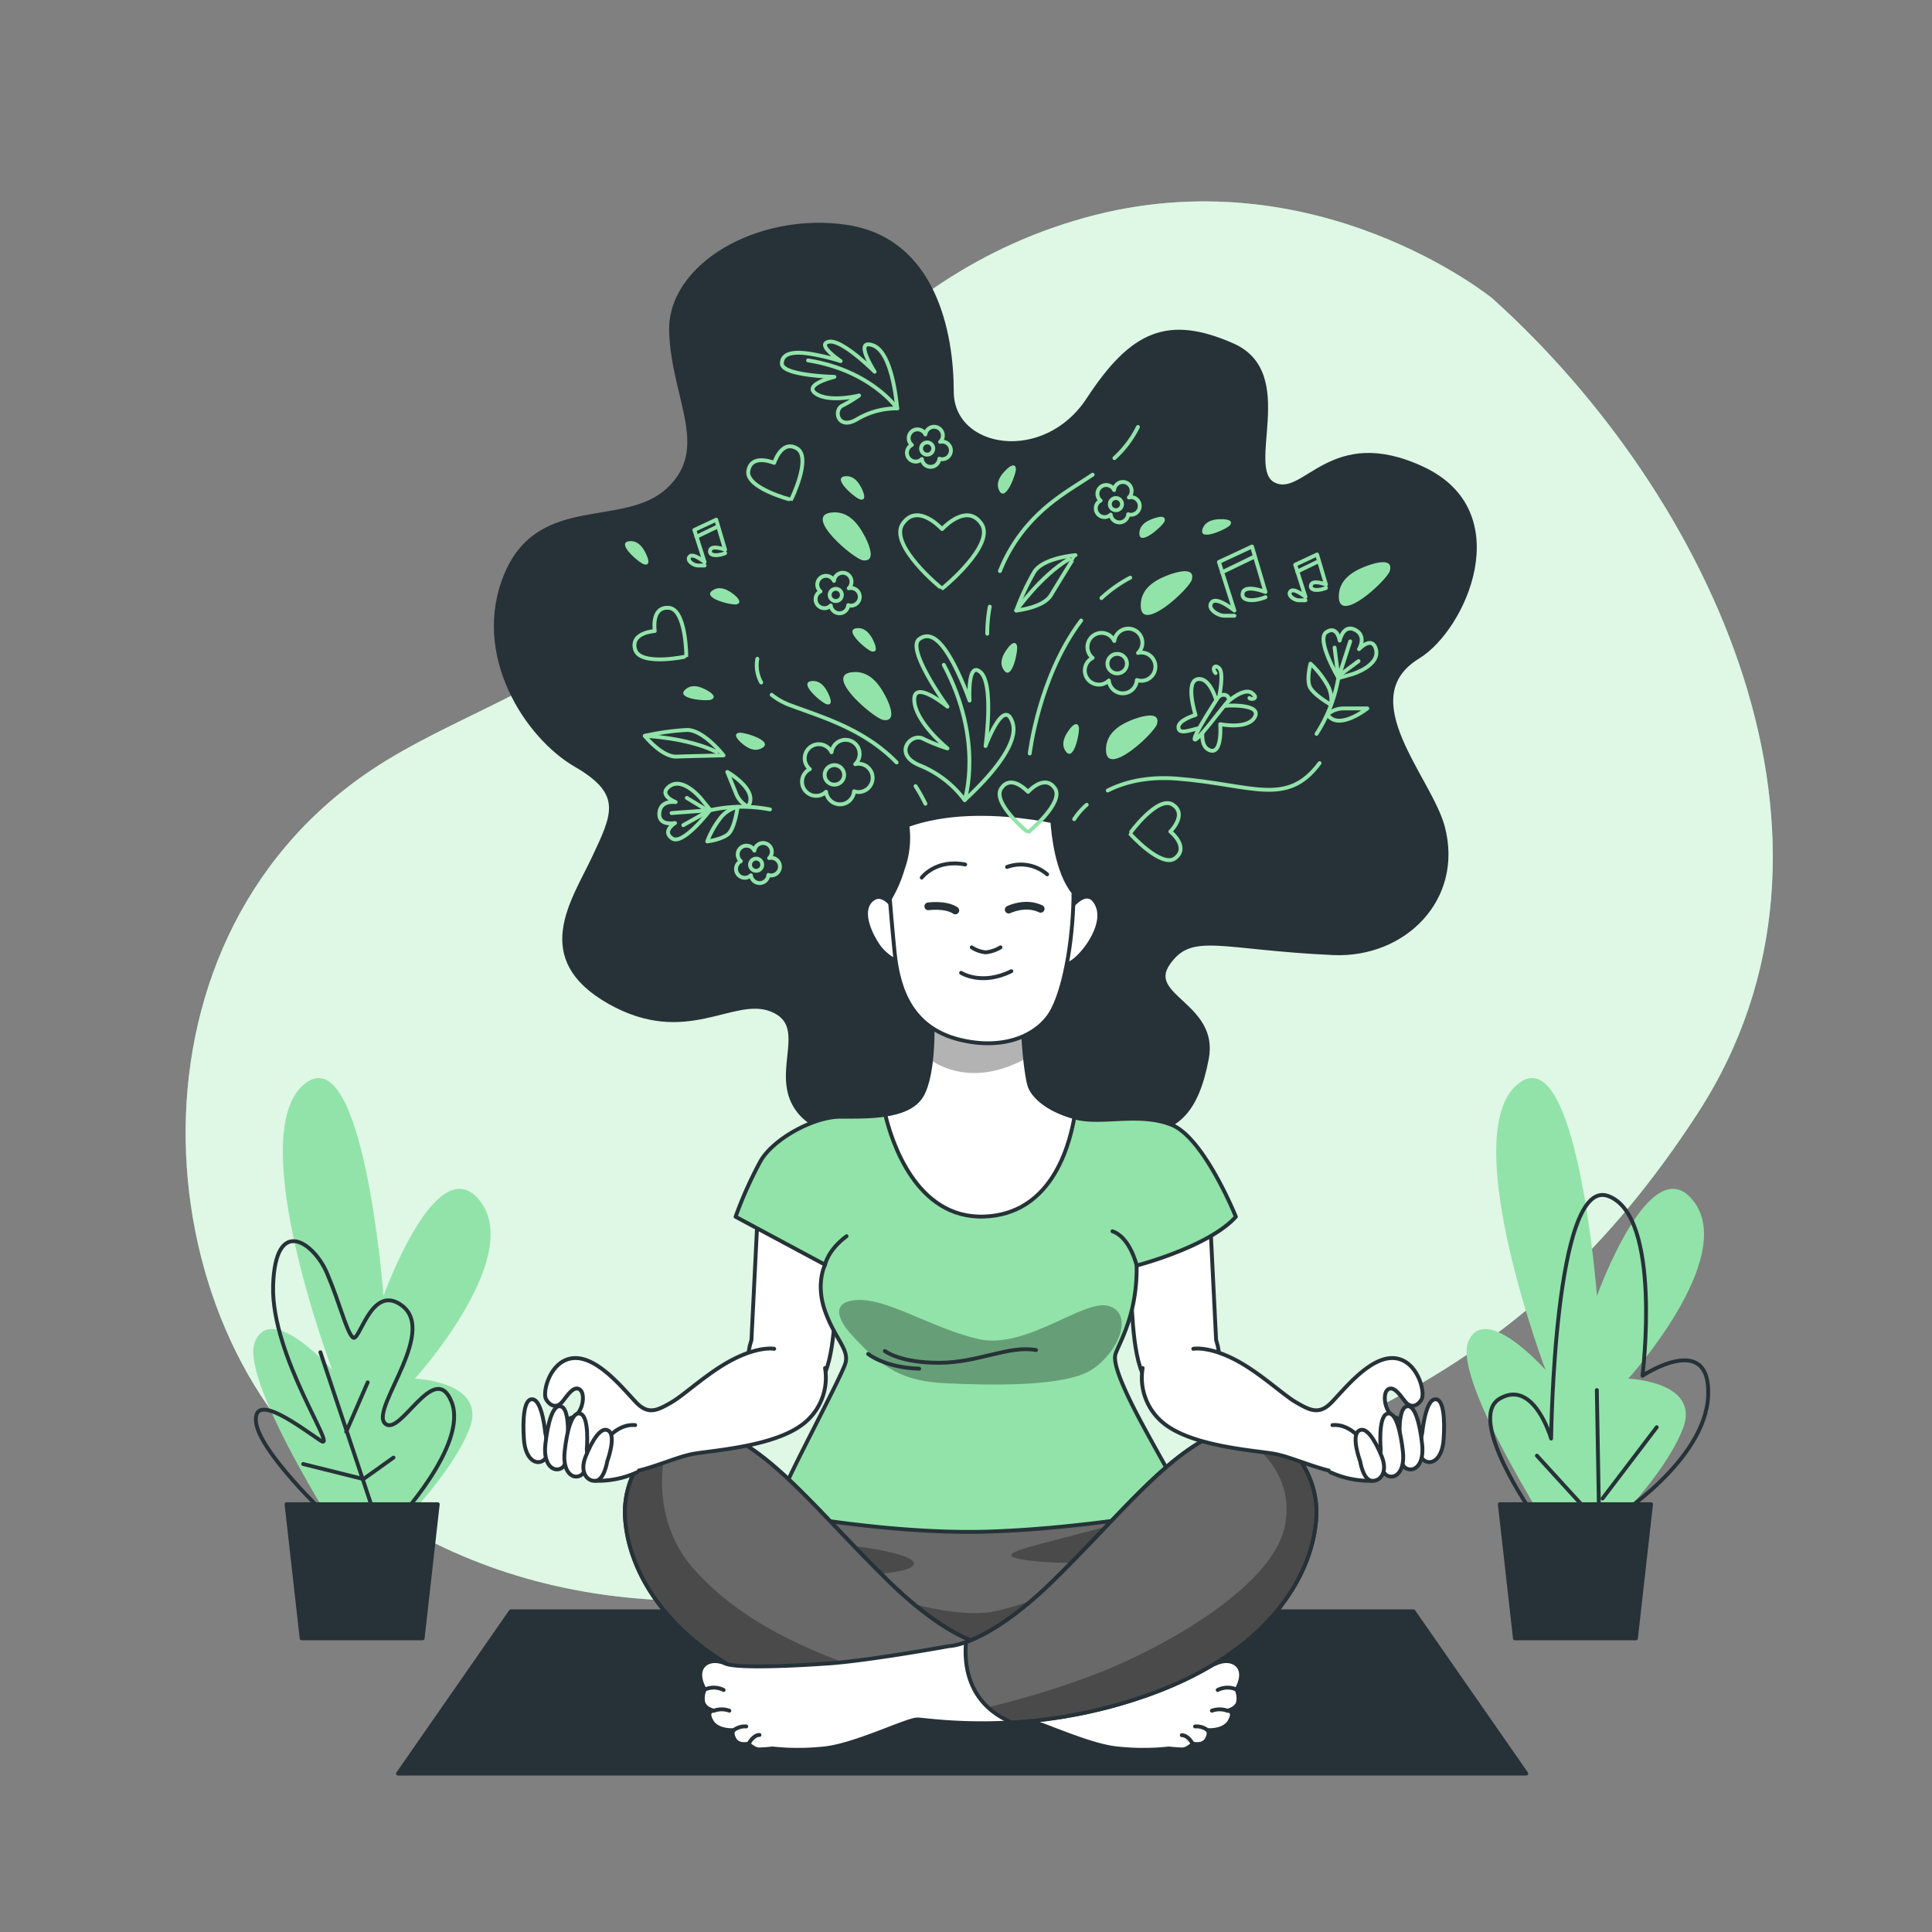 <svg xmlns="http://www.w3.org/2000/svg" xmlns:xlink="http://www.w3.org/1999/xlink" viewBox="0 0 500 500"><rect x="0" y="0" width="500" height="500" fill="#808080" stroke="none"/><defs><clipPath id="freepik--clip-path--inject-214"><path d="M254.79,314.84c16.47-.65,21.64-16.5,23.26-25.71-6.87-1.9-10.42-5.25-11.47-7.76s-2.11-14.32-1.69-17.05l-23.57-.64s.63,13.9-2.74,19.79c-1.72,3-5.38,4.38-9.47,5C230.67,295.08,237,315.55,254.79,314.84Z" style="fill:#fff;stroke:#263238;stroke-linecap:round;stroke-linejoin:round"></path></clipPath><clipPath id="freepik--clip-path-2--inject-214"><path d="M252.4,425c-4.46-1.61-12.24-5.71-22.9-16.22C212,391.5,201,377,187.5,371s-26.5,7.25-25.75,21.5,11.25,34.25,42.5,45.75a126.81,126.81,0,0,0,36.26,7.49C251.87,441,252.93,431,252.4,425Z" style="fill:#696969;stroke:#263238;stroke-linecap:round;stroke-linejoin:round"></path></clipPath><clipPath id="freepik--clip-path-3--inject-214"><path d="M250,425c4.45-1.61,12.23-5.71,22.9-16.22,17.5-17.25,28.5-31.75,42-37.75s26.5,7.25,25.75,21.5-11.25,34.25-42.5,45.75a126.8,126.8,0,0,1-36.27,7.49C250.53,441,249.48,431,250,425Z" style="fill:#696969;stroke:#263238;stroke-linecap:round;stroke-linejoin:round"></path></clipPath></defs><g id="freepik--background-simple--inject-214"><path d="M386.23,77.23S340.34,39.75,280.65,56.37s-84.68,68-118.91,103.39c-17.93,18.51-44.41,25.33-65.71,39.58-68.1,45.56-58,148-5.5,186.64,45.46,33.45,102.26,36.95,176.19,12.28s126.82-39.5,172.66-110.17S442.76,128.1,386.23,77.23Z" style="fill:#92E3A9"></path><path d="M386.23,77.23S340.34,39.75,280.65,56.37s-84.68,68-118.91,103.39c-17.93,18.51-44.41,25.33-65.71,39.58-68.1,45.56-58,148-5.5,186.64,45.46,33.45,102.26,36.95,176.19,12.28s126.82-39.5,172.66-110.17S442.76,128.1,386.23,77.23Z" style="fill:#fff;opacity:0.7"></path></g><g id="freepik--Carpet--inject-214"><polygon points="395 459 103 459 132.2 417 365.8 417 395 459" style="fill:#263238;stroke:#263238;stroke-linecap:round;stroke-linejoin:round"></polygon></g><g id="freepik--Plants--inject-214"><path d="M405.14,402.58S375.6,357.53,380,347.19,400,354.58,400,354.58s-22.9-60.56-7.39-73.86,20.68,54.66,20.68,54.66,14-39.15,25.11-24.38-17,45.79-17,45.79,19.2.74,14,13.3-19.2,25.85-19.2,25.85Z" style="fill:#92E3A9"></path><path d="M397,392.24s-17.72-25.11-8.86-30.28,13.29,10.34,13.29,10.34.74-67.94,14.78-62.77,8.86,46.52,8.86,46.52,17.72-11.81,17,5.17S417.69,393,417.69,393" style="fill:none;stroke:#263238;stroke-linecap:round;stroke-linejoin:round"></path><line x1="413.26" y1="393.72" x2="397.75" y2="376.73" style="fill:none;stroke:#263238;stroke-linecap:round;stroke-linejoin:round"></line><line x1="414" y1="401.84" x2="413.26" y2="359.75" style="fill:none;stroke:#263238;stroke-linecap:round;stroke-linejoin:round"></line><line x1="414.74" y1="387.81" x2="428.77" y2="369.35" style="fill:none;stroke:#263238;stroke-linecap:round;stroke-linejoin:round"></line><polygon points="427.29 389.29 388.15 389.29 392.06 424 423.38 424 427.29 389.29" style="fill:#263238;stroke:#263238;stroke-linecap:round;stroke-linejoin:round"></polygon><path d="M91.14,402.58S61.6,357.53,66,347.19,86,354.58,86,354.58,63.07,294,78.58,280.72s20.68,54.66,20.68,54.66,14-39.15,25.11-24.38-17,45.79-17,45.79,19.2.74,14,13.3-19.2,25.85-19.2,25.85Z" style="fill:#92E3A9"></path><path d="M85.15,392.8s-18.36-17.25-18.92-25,11.69,1.67,16.69,5-12.79-21.7-12.24-40.06,10.57-11.12,13.91-3.33,5,15,6.68,16.69,4.45-12.8,11.68-8.91c11.56,6.23-7.23,27.26-3.34,31.16s12.8-16.69,17.25-5.56-14.47,31.15-14.47,31.15" style="fill:none;stroke:#263238;stroke-linecap:round;stroke-linejoin:round"></path><line x1="96.83" y1="391.68" x2="82.92" y2="349.96" style="fill:none;stroke:#263238;stroke-linecap:round;stroke-linejoin:round"></line><line x1="89.6" y1="370.54" x2="95.16" y2="357.75" style="fill:none;stroke:#263238;stroke-linecap:round;stroke-linejoin:round"></line><polyline points="78.47 378.89 94.05 382.78 101.84 377.22" style="fill:none;stroke:#263238;stroke-linecap:round;stroke-linejoin:round"></polyline><polygon points="113.29 389.29 74.15 389.29 78.06 424 109.38 424 113.29 389.29" style="fill:#263238;stroke:#263238;stroke-linecap:round;stroke-linejoin:round"></polygon></g><g id="freepik--Character--inject-214"><g id="freepik--Hair--inject-214"><path d="M225.67,294s-14.67,1.33-20-8,4-20.67-6-24.67-22,9.34-42-2-9.34-26-4-37.33,8-16.67-4.67-24-26.67-28.67-18-49.33,30.67-11.34,42-22,1.33-23.34.67-40.67S196.33,55.33,219,58.67,246.33,86,246.33,101.33s24,19.34,35.34,2S302.33,82,319,89.33s2.67,32,10.67,36,14.66-15.33,38.66-4S379,162.66,367,170c-17.46,10.69,3.13,31.42,6.44,44.11,4.85,18.55-10.08,33.39-28.44,32.56-29.33-1.34-36.67-6-42.67,2.66S315,260,312.33,274s-8,19.33-20,19.33-19.33-10.66-32-5.33S231.67,297.33,225.67,294Z" style="fill:#263238;stroke:#263238;stroke-linecap:round;stroke-linejoin:round"></path></g><path d="M202.5,389.5a72,72,0,0,0-2.25,24.5c1.25,12.75,7.75,19.5,36,23.75s47.75.75,63.5-6.75,12.18-34.41,8.09-40.58S288,383,262.5,385.25,221.25,383.5,212,385,202.5,389.5,202.5,389.5Z" style="fill:#696969;stroke:#263238;stroke-linecap:round;stroke-linejoin:round"></path><path d="M292.5,393.5s-13.5,3.5-23,6-10.5,3.5-2,4.5,24.5,0,24.5,0-22.5,10.5-34.5,13-34-5.5-36.5-7.5,10.5-2,14-3.5,1.5-3.5-11-5.5-10,9.5,1,17.5,17.5,10.5,31.75,8,33.75-8.5,40.25-20.5S292.5,393.5,292.5,393.5Z" style="opacity:0.3"></path><path d="M196.13,313.45l-1.66,33.4s-3,7.76,2.4,12.74,12.36,3.51,16-2.95,3.14-21.41,4.06-27.32-6.27-12-12.18-14.21S196.13,313.45,196.13,313.45Z" style="fill:#fff;stroke:#263238;stroke-linecap:round;stroke-linejoin:round"></path><path d="M313.07,313.45l1.66,33.4s2.95,7.76-2.4,12.74-12.37,3.51-16.06-2.95-3.14-21.41-4.06-27.32,6.28-12,12.18-14.21S313.07,313.45,313.07,313.45Z" style="fill:#fff;stroke:#263238;stroke-linecap:round;stroke-linejoin:round"></path><path d="M241.32,263.68s.63,13.9-2.74,19.79S224.47,289,217.53,289s-17.27,5.68-20.64,11.37a103.61,103.61,0,0,0-6.52,14.52l23.16,12.42s-2.53,4.85,0,12,6.31,9.9,5.26,13.48-14.74,29.05-16,33.05a37.69,37.69,0,0,0-1.47,5.68s29.26,5.69,54.73,4.85,51.79-5.9,51.79-5.9-7.79-13.68-12-21.47-8-15.79-7.16-18.53,5.69-10.1,5.48-22.95c0,0,18.73-4.84,25.68-12.63,0,0-8.21-20.42-16.63-23.79s-18.1,0-25-1.89-10.53-5.27-11.58-7.79-2.11-14.32-1.69-17.05Z" style="fill:#92E3A9;stroke:#263238;stroke-linecap:round;stroke-linejoin:round"></path><path d="M220,345s-7-7.5,1-8.5,19.5,7,32,10,27.5-10.5,34-8.5,2.5,12-4.5,16.5-26.5,4-37.5,3.5S228.5,354.5,220,345Z" style="opacity:0.3"></path><path d="M229,349.64s3.81,3.05,14,3.05,18-4.57,25.14-3.3" style="fill:none;stroke:#263238;stroke-linecap:round;stroke-linejoin:round"></path><path d="M224.68,350.4s4.31,3.56,13.2,3.81" style="fill:none;stroke:#263238;stroke-linecap:round;stroke-linejoin:round"></path><path d="M213.53,327.26s.73-3.77,5.56-7.33" style="fill:none;stroke:#263238;stroke-linecap:round;stroke-linejoin:round"></path><path d="M294.16,327.47s-1.69-7.28-6.26-8.81" style="fill:none;stroke:#263238;stroke-linecap:round;stroke-linejoin:round"></path><path d="M254.79,314.84c16.47-.65,21.64-16.5,23.26-25.71-6.87-1.9-10.42-5.25-11.47-7.76s-2.11-14.32-1.69-17.05l-23.57-.64s.63,13.9-2.74,19.79c-1.72,3-5.38,4.38-9.47,5C230.67,295.08,237,315.55,254.79,314.84Z" style="fill:#fff"></path><g style="clip-path:url(#freepik--clip-path--inject-214)"><path d="M265.3,274.06a56,56,0,0,1-.41-9.74l-23.57-.64a77.89,77.89,0,0,1-.37,10.73C245.09,277.12,253.48,280.36,265.3,274.06Z" style="opacity:0.3"></path></g><path d="M254.79,314.84c16.47-.65,21.64-16.5,23.26-25.71-6.87-1.9-10.42-5.25-11.47-7.76s-2.11-14.32-1.69-17.05l-23.57-.64s.63,13.9-2.74,19.79c-1.72,3-5.38,4.38-9.47,5C230.67,295.08,237,315.55,254.79,314.84Z" style="fill:none;stroke:#263238;stroke-linecap:round;stroke-linejoin:round"></path><path d="M231.32,235s-3-4.89-5.95-1.91,0,8.92,1.91,11.68,5.52,4.88,6.37,3.82S231.32,235,231.32,235Z" style="fill:#fff;stroke:#263238;stroke-linecap:round;stroke-linejoin:round"></path><path d="M277.4,234.56s4.25-5.52,6.59-.21-4,13.38-7,14.87-1.49-3.4-1.28-5.1S277.4,234.56,277.4,234.56Z" style="fill:#fff;stroke:#263238;stroke-linecap:round;stroke-linejoin:round"></path><path d="M229,216.3s1.49,20.18,2.55,30.37S236.41,266,248.09,269s21-1.06,24.43-7.86,5.31-19.75,5.31-30.37v-17S247.67,205.26,229,216.3Z" style="fill:#fff;stroke:#263238;stroke-linecap:round;stroke-linejoin:round"></path><path d="M251.49,245.18a7.89,7.89,0,0,0,3.61,1.28,9.24,9.24,0,0,0,3.82-1.28" style="fill:none;stroke:#263238;stroke-linecap:round;stroke-linejoin:round"></path><path d="M248.73,251.77s5.31,3.4,13-.43" style="fill:none;stroke:#263238;stroke-linecap:round;stroke-linejoin:round"></path><path d="M240.24,234.56s4.46-.63,7,1.07" style="fill:none;stroke:#263238;stroke-linecap:round;stroke-linejoin:round;stroke-width:2px"></path><path d="M261.05,235.41s4.25-2.12,8.28-.21" style="fill:none;stroke:#263238;stroke-linecap:round;stroke-linejoin:round;stroke-width:2px"></path><path d="M230.26,232.63a33.77,33.77,0,0,0,3.39-7.83,23.6,23.6,0,0,0,1.17-11.22A35.25,35.25,0,0,0,229,216.3S229.56,224.21,230.26,232.63Z" style="fill:#263238;stroke:#263238;stroke-linecap:round;stroke-linejoin:round"></path><path d="M277.82,230.94c0-.07,0-.13,0-.2v-17s-2.08-.58-5.47-1.24C272.57,215.8,273.56,225.75,277.82,230.94Z" style="fill:#263238;stroke:#263238;stroke-linecap:round;stroke-linejoin:round"></path><path d="M238.54,227.13s3.61-4.88,11.25-3.4" style="fill:none;stroke:#263238;stroke-linecap:round;stroke-linejoin:round"></path><path d="M260.62,224.37A10.39,10.39,0,0,1,271,226.28" style="fill:none;stroke:#263238;stroke-linecap:round;stroke-linejoin:round"></path><path d="M256.75,426s-9.75,0-27.25-17.25S201,377,187.5,371s-26.5,7.25-25.75,21.5,11.25,34.25,42.5,45.75S262.25,445,265,445s16.25,6.75,24.25,7.5a62.24,62.24,0,0,0,13.25,0s2.25.25,3.5.25,2.75-1.5,2.75-1.5,2.53.66,3.53-1.09.22-2.41.22-2.41,4.28.37,5.78-2.38-.64-2.64-.64-2.64,2.93-.57,2.86-2.93a5.13,5.13,0,0,0-.5-2.55s1.75-2.75,1-5-3.5-3-6.25-1.75-16,.75-26.75,0S256.75,426,256.75,426Z" style="fill:#fff;stroke:#263238;stroke-linecap:round;stroke-linejoin:round"></path><path d="M252.4,425c-4.46-1.61-12.24-5.71-22.9-16.22C212,391.5,201,377,187.5,371s-26.5,7.25-25.75,21.5,11.25,34.25,42.5,45.75a126.81,126.81,0,0,0,36.26,7.49C251.87,441,252.93,431,252.4,425Z" style="fill:#696969"></path><g style="clip-path:url(#freepik--clip-path-2--inject-214)"><path d="M248.15,440.34c-4.93-1.87-10.69-3.87-17.15-5.84-23-7-40-15.5-51.5-28.5s-7.5-29.5-7.5-29.5l-2.65-2.4a23.35,23.35,0,0,0-7.6,18.4c.75,14.25,11.25,34.25,42.5,45.75a126.81,126.81,0,0,0,36.26,7.49A19.9,19.9,0,0,0,248.15,440.34Z" style="opacity:0.3"></path></g><path d="M252.4,425c-4.46-1.61-12.24-5.71-22.9-16.22C212,391.5,201,377,187.5,371s-26.5,7.25-25.75,21.5,11.25,34.25,42.5,45.75a126.81,126.81,0,0,0,36.26,7.49C251.87,441,252.93,431,252.4,425Z" style="fill:none;stroke:#263238;stroke-linecap:round;stroke-linejoin:round"></path><path d="M320,437.25a5.62,5.62,0,0,0-4.86.12" style="fill:#fff;stroke:#263238;stroke-linecap:round;stroke-linejoin:round"></path><path d="M317.64,442.73a5.87,5.87,0,0,0-4,0" style="fill:#fff;stroke:#263238;stroke-linecap:round;stroke-linejoin:round"></path><path d="M312.5,447.75a4.79,4.79,0,0,0-3.22-.95" style="fill:#fff;stroke:#263238;stroke-linecap:round;stroke-linejoin:round"></path><path d="M308.49,451s-1.07-1.93-2.64-1.93" style="fill:#fff;stroke:#263238;stroke-linecap:round;stroke-linejoin:round"></path><path d="M245.66,426s9.75,0,27.25-17.25,28.5-31.75,42-37.75,26.5,7.25,25.75,21.5-11.25,34.25-42.5,45.75-58,6.75-60.75,6.75-16.25,6.75-24.25,7.5a62.24,62.24,0,0,1-13.25,0s-2.25.25-3.5.25-2.75-1.5-2.75-1.5-2.53.66-3.53-1.09-.22-2.41-.22-2.41-4.29.37-5.79-2.38.64-2.64.64-2.64-2.93-.57-2.86-2.93a5,5,0,0,1,.51-2.55s-1.75-2.75-1-5,3.5-3,6.25-1.75,16,.75,26.75,0S245.66,426,245.66,426Z" style="fill:#fff;stroke:#263238;stroke-linecap:round;stroke-linejoin:round"></path><path d="M250,425c4.45-1.61,12.23-5.71,22.9-16.22,17.5-17.25,28.5-31.75,42-37.75s26.5,7.25,25.75,21.5-11.25,34.25-42.5,45.75a126.8,126.8,0,0,1-36.27,7.49C250.53,441,249.48,431,250,425Z" style="fill:#696969"></path><g style="clip-path:url(#freepik--clip-path-3--inject-214)"><path d="M340.66,392.5c.52-9.93-5.64-19.36-14-22.15L323,373s12.5,7.5,9.5,22-27.5,29.5-47,37.5a222.3,222.3,0,0,1-29.82,9.33,20.85,20.85,0,0,0,6.21,3.91,126.8,126.8,0,0,0,36.27-7.49C329.41,426.75,339.91,406.75,340.66,392.5Z" style="opacity:0.3"></path></g><path d="M250,425c4.45-1.61,12.23-5.71,22.9-16.22,17.5-17.25,28.5-31.75,42-37.75s26.5,7.25,25.75,21.5-11.25,34.25-42.5,45.75a126.8,126.8,0,0,1-36.27,7.49C250.53,441,249.48,431,250,425Z" style="fill:none;stroke:#263238;stroke-linecap:round;stroke-linejoin:round"></path><path d="M182.41,437.25a5.62,5.62,0,0,1,4.86.12" style="fill:#fff;stroke:#263238;stroke-linecap:round;stroke-linejoin:round"></path><path d="M184.76,442.73a5.87,5.87,0,0,1,4,0" style="fill:#fff;stroke:#263238;stroke-linecap:round;stroke-linejoin:round"></path><path d="M189.91,447.75a4.79,4.79,0,0,1,3.22-.95" style="fill:#fff;stroke:#263238;stroke-linecap:round;stroke-linejoin:round"></path><path d="M193.92,451S195,449,196.56,449" style="fill:#fff;stroke:#263238;stroke-linecap:round;stroke-linejoin:round"></path><path d="M200.37,349.07s-3.69-.74-10.33,2.58-12.74,9.23-16.25,11.26-5.9,3.33-9,.19-9.78-11.82-16.06-11.63-8.49,8.86-7.38,10.7,2.77,2.22,4.06.74,2.95-4.43,4.61-3.32.74,6.28-1.84,7.2-9.6,5.35-7.94,7.94,11.08,6.09,18.09,6.64,15.69-4.24,21.41-5.17,21.23-2,28.42-7.93a15.1,15.1,0,0,0,5.36-14.22" style="fill:#fff;stroke:#263238;stroke-linecap:round;stroke-linejoin:round"></path><path d="M141.12,370.85s-.73-8.12-3.13-8.68-2.77,5-2.4,10.34,3.32,6.83,5.16,5.35S141.12,370.85,141.12,370.85Z" style="fill:#fff;stroke:#263238;stroke-linecap:round;stroke-linejoin:round"></path><path d="M146.89,373.14s.7-8.13-1.56-9.1-3.6,4.42-4.19,9.75,2.07,7.31,4.15,6.19S146.89,373.14,146.89,373.14Z" style="fill:#fff;stroke:#263238;stroke-linecap:round;stroke-linejoin:round"></path><path d="M151.87,375s.71-8.12-1.56-9.09-3.6,4.42-4.18,9.75,2.06,7.31,4.14,6.18S151.87,375,151.87,375Z" style="fill:#fff;stroke:#263238;stroke-linecap:round;stroke-linejoin:round"></path><path d="M164.93,381a24.22,24.22,0,0,1-10.7,2.22,39.48,39.48,0,0,1-.37-4.62c0-2,4.24-10.33,10.52-9.78" style="fill:#fff;stroke:#263238;stroke-linecap:round;stroke-linejoin:round"></path><path d="M157.16,378.17s2.35-6.36.41-7.84-4.33,2.46-6,6.6.44,6.56,2.64,6.29S157.16,378.17,157.16,378.17Z" style="fill:#fff;stroke:#263238;stroke-linecap:round;stroke-linejoin:round"></path><path d="M308.82,349.07s3.69-.74,10.34,2.58,12.73,9.23,16.24,11.26,5.91,3.33,9.05.19,9.78-11.82,16.05-11.63,8.49,8.86,7.39,10.7-2.77,2.22-4.06.74-3-4.43-4.62-3.32-.74,6.28,1.85,7.2,9.6,5.35,7.93,7.94-11.07,6.09-18.08,6.64-15.69-4.24-21.42-5.17-21.22-2-28.42-7.93a15.08,15.08,0,0,1-5.35-14.22" style="fill:#fff;stroke:#263238;stroke-linecap:round;stroke-linejoin:round"></path><path d="M368.07,370.85s.74-8.12,3.14-8.68,2.77,5,2.4,10.34-3.32,6.83-5.17,5.35S368.07,370.85,368.07,370.85Z" style="fill:#fff;stroke:#263238;stroke-linecap:round;stroke-linejoin:round"></path><path d="M362.31,373.14s-.71-8.13,1.55-9.1,3.61,4.42,4.19,9.75S366,381.1,363.91,380,362.31,373.14,362.31,373.14Z" style="fill:#fff;stroke:#263238;stroke-linecap:round;stroke-linejoin:round"></path><path d="M357.32,375s-.7-8.12,1.56-9.09,3.61,4.42,4.19,9.75-2.07,7.31-4.14,6.18S357.32,375,357.32,375Z" style="fill:#fff;stroke:#263238;stroke-linecap:round;stroke-linejoin:round"></path><path d="M344.26,381A24.25,24.25,0,0,0,355,383.22a39.48,39.48,0,0,0,.37-4.62c0-2-4.25-10.33-10.53-9.78" style="fill:#fff;stroke:#263238;stroke-linecap:round;stroke-linejoin:round"></path><path d="M352,378.17s-2.35-6.36-.41-7.84,4.32,2.46,6,6.6-.44,6.56-2.64,6.29S352,378.17,352,378.17Z" style="fill:#fff;stroke:#263238;stroke-linecap:round;stroke-linejoin:round"></path></g><g id="freepik--Graphics--inject-214"><path d="M273,204c-2.35-3.41-6-.09-6.94.93-1-1-4.59-4.34-6.93-.93-2.55,3.71,6.85,11.44,6.93,11.4S275.52,207.71,273,204Z" style="fill:none;stroke:#92E3A9;stroke-linecap:round;stroke-linejoin:round"></path><path d="M249.65,207.06a27.17,27.17,0,0,0-11.44-8.91c-7.32-2.86-2.55-8.58.63-7a44.76,44.76,0,0,0,6.36,2.54s-8.27-6.68-8.58-12.4,8.58,1.59,8.58,1.59S234.39,168,237.89,165.4s6.67,2.23,8.9,6.36a79.52,79.52,0,0,1,4.13,9.54s-.63-10.49,2.87-7.31,1.27,19.08,1.27,19.08,4.77-13,7-6S250.61,206.1,249.65,207.06Z" style="fill:none;stroke:#92E3A9;stroke-linecap:round;stroke-linejoin:round"></path><path d="M249.65,207.06s5.09-15.27-5.4-35" style="fill:none;stroke:#92E3A9;stroke-linecap:round;stroke-linejoin:round"></path><path d="M232.2,105.69a20.1,20.1,0,0,0-10.37,2.79c-5,3-6.2-2.33-3.84-3.5a34.27,34.27,0,0,0,4.34-2.62s-7.64,1.9-11.16-.47,4.77-4.36,4.77-4.36-13.65-.28-13.59-3.48,4.29-3,7.73-2.42a60.09,60.09,0,0,1,7.48,1.81s-6.48-4.31-3.05-5,11.84,7.76,11.84,7.76-5.57-8.63-.45-6.83S232.06,104.7,232.2,105.69Z" style="fill:none;stroke:#92E3A9;stroke-linecap:round;stroke-linejoin:round"></path><path d="M232.2,105.69s-6.74-9.82-23.07-12.42" style="fill:none;stroke:#92E3A9;stroke-linecap:round;stroke-linejoin:round"></path><path d="M295.36,168.87a3.86,3.86,0,0,0-.84.11,3.65,3.65,0,1,0-6.14-3.1,3.65,3.65,0,1,0-5.62,4.38,3.65,3.65,0,1,0,4.2,5.86,3.64,3.64,0,0,0,7.26-.13,3.9,3.9,0,0,0,1.14.2,3.66,3.66,0,0,0,0-7.32Z" style="fill:none;stroke:#92E3A9;stroke-linecap:round;stroke-linejoin:round"></path><circle cx="289.13" cy="171.75" r="2.53" style="fill:none;stroke:#92E3A9;stroke-linecap:round;stroke-linejoin:round"></circle><path d="M222.18,197.66a3.88,3.88,0,0,0-.85.11,3.65,3.65,0,1,0-6.13-3.1,3.65,3.65,0,0,0-6.94,1.59,3.62,3.62,0,0,0,1.32,2.79,3.65,3.65,0,1,0,4.2,5.86,3.64,3.64,0,0,0,7.25-.13,3.6,3.6,0,0,0,1.15.2,3.66,3.66,0,0,0,0-7.32Z" style="fill:none;stroke:#92E3A9;stroke-linecap:round;stroke-linejoin:round"></path><circle cx="215.94" cy="200.54" r="2.53" style="fill:none;stroke:#92E3A9;stroke-linecap:round;stroke-linejoin:round"></circle><path d="M220.18,152.18a2.33,2.33,0,0,0-.53.07,2.23,2.23,0,0,0,.71-1.64,2.27,2.27,0,0,0-4.53-.29,2.27,2.27,0,1,0-3.49,2.73,2.24,2.24,0,0,0-1.26,2A2.28,2.28,0,0,0,215,156.7a2.27,2.27,0,0,0,4.52-.09,2.08,2.08,0,0,0,.71.13,2.28,2.28,0,0,0,0-4.56Z" style="fill:none;stroke:#92E3A9;stroke-linecap:round;stroke-linejoin:round"></path><circle cx="216.3" cy="153.97" r="1.58" style="fill:none;stroke:#92E3A9;stroke-linecap:round;stroke-linejoin:round"></circle><path d="M199.57,222a2.25,2.25,0,0,0-.52.07,2.26,2.26,0,0,0,.7-1.64,2.27,2.27,0,0,0-4.52-.29,2.27,2.27,0,1,0-3.5,2.73,2.27,2.27,0,1,0,2.61,3.65,2.27,2.27,0,0,0,4.52-.09,2.13,2.13,0,0,0,.71.13,2.28,2.28,0,0,0,0-4.56Z" style="fill:none;stroke:#92E3A9;stroke-linecap:round;stroke-linejoin:round"></path><circle cx="195.69" cy="223.79" r="1.58" style="fill:none;stroke:#92E3A9;stroke-linecap:round;stroke-linejoin:round"></circle><path d="M243.83,114.29a2.25,2.25,0,0,0-.52.07,2.27,2.27,0,1,0-3.82-1.94,2.27,2.27,0,0,0-4.32,1,2.23,2.23,0,0,0,.82,1.73,2.27,2.27,0,0,0,1,4.31,2.24,2.24,0,0,0,1.59-.66,2.27,2.27,0,0,0,4.52-.08,2.41,2.41,0,0,0,.71.13,2.28,2.28,0,1,0,0-4.56Z" style="fill:none;stroke:#92E3A9;stroke-linecap:round;stroke-linejoin:round"></path><circle cx="239.95" cy="116.08" r="1.58" style="fill:none;stroke:#92E3A9;stroke-linecap:round;stroke-linejoin:round"></circle><path d="M292.68,128.68a2.33,2.33,0,0,0-.53.07,2.23,2.23,0,0,0,.71-1.64,2.27,2.27,0,0,0-4.53-.29,2.27,2.27,0,1,0-3.49,2.73,2.24,2.24,0,0,0-1.26,2,2.28,2.28,0,0,0,3.87,1.63,2.27,2.27,0,0,0,4.52-.09,2.08,2.08,0,0,0,.71.13,2.28,2.28,0,0,0,0-4.56Z" style="fill:none;stroke:#92E3A9;stroke-linecap:round;stroke-linejoin:round"></path><circle cx="288.8" cy="130.47" r="1.58" style="fill:none;stroke:#92E3A9;stroke-linecap:round;stroke-linejoin:round"></circle><path d="M263,158a65.54,65.54,0,0,1,4.67-10c2.33-3.67,10.66-4.33,10.66-4.33S274,150.67,272,154,263,158,263,158Z" style="fill:none;stroke:#92E3A9;stroke-linecap:round;stroke-linejoin:round"></path><path d="M263,158s6.33-9,13.67-13.33" style="fill:none;stroke:#92E3A9;stroke-linecap:round;stroke-linejoin:round"></path><path d="M166.87,190.44a66,66,0,0,1,10.93-1.53c4.34,0,9.45,6.58,9.45,6.58s-8.24.18-12.12.32S166.87,190.44,166.87,190.44Z" style="fill:none;stroke:#92E3A9;stroke-linecap:round;stroke-linejoin:round"></path><path d="M166.87,190.44s11,.41,18.63,4.19" style="fill:none;stroke:#92E3A9;stroke-linecap:round;stroke-linejoin:round"></path><path d="M315.23,182.83s-1.62-7.53-5.15-7.09-.68,9.3-.68,9.3-4.64,1.32-4.42,3.31,3.52.33,6.38-.11c0,0-1.15,5.17,1.94,6s2.5-6.82,2.5-6.82,6.9,1.41,8.84-1.68C326.89,182.19,318.1,182.38,315.23,182.83Z" style="fill:none;stroke:#92E3A9;stroke-linecap:round;stroke-linejoin:round"></path><path d="M315.23,180.51s-6.44,9.79-6.06,10.82,7.35-8.5,8.51-9.66S316.78,178.83,315.23,180.51Z" style="fill:#263238;stroke:#92E3A9;stroke-linecap:round;stroke-linejoin:round"></path><path d="M317.68,181.67s4.25-3.87,6.31-2.32-.38,1.8-.64,1.29" style="fill:none;stroke:#92E3A9;stroke-linecap:round;stroke-linejoin:round"></path><path d="M315.62,179.73s1.16-5.67-.13-6.83-1.81.39-.9,1.29" style="fill:none;stroke:#92E3A9;stroke-linecap:round;stroke-linejoin:round"></path><path d="M254,135.56c-3.44-5-8.76-.13-10.19,1.36-1.44-1.49-6.76-6.38-10.2-1.36-3.75,5.45,10.07,16.81,10.2,16.76S257.73,141,254,135.56Z" style="fill:none;stroke:#92E3A9;stroke-linecap:round;stroke-linejoin:round"></path><path d="M206.27,116.06c-3.56-2.12-5.45,2.41-5.92,3.73-1.31-.51-6-2-6.69,2.06-.76,4.43,11,7.53,11.07,7.46S210.13,118.36,206.27,116.06Z" style="fill:none;stroke:#92E3A9;stroke-linecap:round;stroke-linejoin:round"></path><path d="M173.08,157.3c-4.13-.31-3.81,4.59-3.63,6-1.4.13-6.26.86-5.07,4.82,1.29,4.31,13.21,1.83,13.23,1.74S177.56,157.64,173.08,157.3Z" style="fill:none;stroke:#92E3A9;stroke-linecap:round;stroke-linejoin:round"></path><path d="M304.17,222.08c3.28-2.53-.23-6-1.29-6.88,1-1,4.09-4.82.56-7-3.84-2.35-11.06,7.45-11,7.53S300.61,224.82,304.17,222.08Z" style="fill:none;stroke:#92E3A9;stroke-linecap:round;stroke-linejoin:round"></path><path d="M285.05,154.78a34.81,34.81,0,0,1,7.45-5.28" style="fill:none;stroke:#92E3A9;stroke-linecap:round;stroke-linejoin:round"></path><path d="M266.5,195s2.34-19.91,13.3-34.41" style="fill:none;stroke:#92E3A9;stroke-linecap:round;stroke-linejoin:round"></path><path d="M236.94,203.45A42.79,42.79,0,0,1,239.5,208" style="fill:none;stroke:#92E3A9;stroke-linecap:round;stroke-linejoin:round"></path><path d="M199.71,179.82a16.81,16.81,0,0,0,4.79,2.68c7.91,3,18.95,6,27.54,14.82" style="fill:none;stroke:#92E3A9;stroke-linecap:round;stroke-linejoin:round"></path><path d="M196,170.5a9.18,9.18,0,0,0,1,6.13" style="fill:none;stroke:#92E3A9;stroke-linecap:round;stroke-linejoin:round"></path><path d="M288.41,118.56a27.3,27.3,0,0,0,6.09-8.06" style="fill:none;stroke:#92E3A9;stroke-linecap:round;stroke-linejoin:round"></path><path d="M258.78,147.78a41.61,41.61,0,0,1,6.72-11.28c5.69-6.77,11.82-10,17.27-13.65" style="fill:none;stroke:#92E3A9;stroke-linecap:round;stroke-linejoin:round"></path><path d="M255.5,164a37.93,37.93,0,0,1,.65-7" style="fill:none;stroke:#92E3A9;stroke-linecap:round;stroke-linejoin:round"></path><path d="M286.68,204.58c4.16-2.1,10-3.68,17.82-3.08,19.5,1.5,28.5,7.5,37-4" style="fill:none;stroke:#92E3A9;stroke-linecap:round;stroke-linejoin:round"></path><path d="M278,212a17.38,17.38,0,0,1,3.24-3.72" style="fill:none;stroke:#92E3A9;stroke-linecap:round;stroke-linejoin:round"></path><path d="M319.46,159.35h-2.67c-1.61,0-4.55-1.87-3.21-3.48s5.88,2.14,5.88,2.14l-4-12.57,8.56-4,3.48,11.77s-5.35-2.14-5.89.26,3.48,2.14,5.89,1.07" style="fill:none;stroke:#92E3A9;stroke-linecap:round;stroke-linejoin:round"></path><line x1="316.25" y1="148.11" x2="324.54" y2="144.1" style="fill:none;stroke:#92E3A9;stroke-linecap:round;stroke-linejoin:round"></line><path d="M337.85,155.35h-1.76c-1.07,0-3-1.24-2.13-2.3s3.89,1.41,3.89,1.41l-2.65-8.31,5.66-2.65,2.3,7.78s-3.54-1.41-3.89.18,2.3,1.41,3.89.7" style="fill:none;stroke:#92E3A9;stroke-linecap:round;stroke-linejoin:round"></path><line x1="335.73" y1="147.92" x2="341.21" y2="145.27" style="fill:none;stroke:#92E3A9;stroke-linecap:round;stroke-linejoin:round"></line><path d="M182.35,146.35h-1.76c-1.07,0-3-1.24-2.13-2.3s3.89,1.41,3.89,1.41l-2.65-8.31,5.66-2.65,2.3,7.78s-3.54-1.41-3.89.18,2.3,1.41,3.89.7" style="fill:none;stroke:#92E3A9;stroke-linecap:round;stroke-linejoin:round"></path><line x1="180.23" y1="138.92" x2="185.71" y2="136.27" style="fill:none;stroke:#92E3A9;stroke-linecap:round;stroke-linejoin:round"></line><path d="M350,174.46s7.24-2.18,6.09-6.46c-1-3.62-4.38,0-4.38,0s2.1-3.4-1-5-4,2.78-4,2.78-.62-4.06-3.44-2.19,3.13,11.89,3.13,11.89Z" style="fill:none;stroke:#92E3A9;stroke-linecap:round;stroke-linejoin:round"></path><path d="M340.72,189.91a38.49,38.49,0,0,0,5.63-14.4l3.08-9.52" style="fill:none;stroke:#92E3A9;stroke-linecap:round;stroke-linejoin:round"></path><path d="M344.47,182.4a8,8,0,0,0-1.25-5.64,22.27,22.27,0,0,0-4.06-5s-.94,3.44-.32,5.63S344.47,182.4,344.47,182.4Z" style="fill:none;stroke:#92E3A9;stroke-linecap:round;stroke-linejoin:round"></path><path d="M343.54,184.9a6.47,6.47,0,0,1,4.38-1.56h5.94S346.35,189.28,343.54,184.9Z" style="fill:none;stroke:#92E3A9;stroke-linecap:round;stroke-linejoin:round"></path><polyline points="345.39 167.6 346.33 175 351.58 171.1" style="fill:none;stroke:#92E3A9;stroke-linecap:round;stroke-linejoin:round"></polyline><path d="M181.47,206.73s-4.74-5.88-8.27-3.21c-3,2.27,1.65,4.06,1.65,4.06s-3.95-.66-4.22,2.83S174.7,213,174.7,213s-3.53,2.11-.73,4,9.84-7.38,9.84-7.38Z" style="fill:none;stroke:#92E3A9;stroke-linecap:round;stroke-linejoin:round"></path><path d="M199.26,209.48a38.38,38.38,0,0,0-15.45.2l-10,.74" style="fill:none;stroke:#92E3A9;stroke-linecap:round;stroke-linejoin:round"></path><path d="M190.89,208.83a8,8,0,0,0-4.75,3.28,22.25,22.25,0,0,0-3.1,5.65s3.54-.42,5.33-1.83S190.89,208.83,190.89,208.83Z" style="fill:none;stroke:#92E3A9;stroke-linecap:round;stroke-linejoin:round"></path><path d="M193.56,208.76a6.47,6.47,0,0,1-3.1-3.47c-1.05-2.61-2.23-5.51-2.23-5.51S196.56,204.5,193.56,208.76Z" style="fill:none;stroke:#92E3A9;stroke-linecap:round;stroke-linejoin:round"></path><polyline points="176.84 213.55 183.34 209.89 177.75 206.5" style="fill:none;stroke:#92E3A9;stroke-linecap:round;stroke-linejoin:round"></polyline><path d="M229.84,181.59a21.9,21.9,0,0,0-1-2c-1.79-3.29-4.42-6.18-8.55-5.59-7,1,6,12,8.34,12.33C231.51,186.74,230.77,183.81,229.84,181.59Z" style="fill:#92E3A9"></path><path d="M224.51,140.26c-.36-.85-.74-1.59-1-2-1.8-3.3-4.42-6.18-8.55-5.59-7,1,6,12,8.34,12.33C226.18,145.41,225.44,142.47,224.51,140.26Z" style="fill:#92E3A9"></path><path d="M294.87,185.65c-.89.26-1.67.56-2.1.73-3.48,1.4-6.65,3.68-6.54,7.85.19,7.07,12.61-4.58,13.21-6.87C300.17,184.59,297.17,185,294.87,185.65Z" style="fill:#92E3A9"></path><path d="M303.87,148.32a21.32,21.32,0,0,0-2.1.73c-3.48,1.4-6.65,3.67-6.54,7.84.19,7.07,12.61-4.58,13.21-6.86C309.17,147.25,306.17,147.65,303.87,148.32Z" style="fill:#92E3A9"></path><path d="M355.12,146a19.41,19.41,0,0,0-2.09.73c-3.48,1.4-6.65,3.67-6.54,7.84.19,7.07,12.61-4.58,13.21-6.86C360.43,144.9,357.43,145.3,355.12,146Z" style="fill:#92E3A9"></path><path d="M214.59,180a10.5,10.5,0,0,0-.47-1c-.87-1.6-2.15-3-4.17-2.73-3.42.49,2.93,5.86,4.07,6C215.41,182.51,215.05,181.08,214.59,180Z" style="fill:#92E3A9"></path><path d="M190.18,154.06c-.34-.29-.68-.53-.86-.66-1.51-1.05-3.28-1.73-4.95-.57-2.84,2,5.24,3.92,6.33,3.56C192,155.94,191.07,154.83,190.18,154.06Z" style="fill:#92E3A9"></path><path d="M226.26,166.33a10.08,10.08,0,0,0-.47-1c-.88-1.61-2.16-3-4.17-2.73-3.42.49,2.93,5.85,4.07,6C227.07,168.85,226.71,167.41,226.26,166.33Z" style="fill:#92E3A9"></path><path d="M167.39,143.81a9.37,9.37,0,0,0-.47-1c-.87-1.61-2.15-3-4.17-2.73-3.42.49,2.93,5.86,4.07,6C168.21,146.32,167.85,144.89,167.39,143.81Z" style="fill:#92E3A9"></path><path d="M183.3,178.84a9.79,9.79,0,0,0-1-.53c-1.64-.8-3.5-1.2-5,.2-2.5,2.39,5.79,3.07,6.81,2.54C185.43,180.41,184.3,179.45,183.3,178.84Z" style="fill:#92E3A9"></path><path d="M223.26,127a10.5,10.5,0,0,0-.47-1c-.88-1.6-2.16-3-4.17-2.73-3.42.49,2.93,5.86,4.07,6C224.07,129.51,223.71,128.08,223.26,127Z" style="fill:#92E3A9"></path><path d="M260.87,167.64c-.27.35-.5.69-.62.88-1,1.54-1.61,3.35-.38,5,2.08,2.76,3.72-5.39,3.31-6.47C262.68,165.71,261.6,166.72,260.87,167.64Z" style="fill:#92E3A9"></path><path d="M276.87,188.64c-.27.35-.5.69-.62.88-1,1.54-1.61,3.35-.38,5,2.08,2.76,3.72-5.39,3.31-6.47C278.68,186.71,277.6,187.72,276.87,188.64Z" style="fill:#92E3A9"></path><path d="M299.15,134a9.89,9.89,0,0,0-1,.33c-1.71.65-3.28,1.73-3.27,3.76,0,3.45,6.2-2.1,6.52-3.21C301.75,133.48,300.29,133.64,299.15,134Z" style="fill:#92E3A9"></path><path d="M260.53,121.43c-.32.31-.6.61-.75.78-1.21,1.37-2.1,3.06-1.13,4.85,1.63,3,4.49-4.76,4.26-5.88C262.62,119.8,261.39,120.63,260.53,121.43Z" style="fill:#92E3A9"></path><path d="M191.58,192a9.56,9.56,0,0,0,.82.7c1.45,1.13,3.19,1.9,4.92.83,2.93-1.81-5-4.19-6.14-3.88C189.83,190,190.73,191.17,191.58,192Z" style="fill:#92E3A9"></path><path d="M316.52,134.37c-.44,0-.85,0-1.08,0-1.83.11-3.65.67-4.25,2.61-1,3.3,6.55-.15,7.18-1.11C319.14,134.7,317.7,134.42,316.52,134.37Z" style="fill:#92E3A9"></path></g></svg>